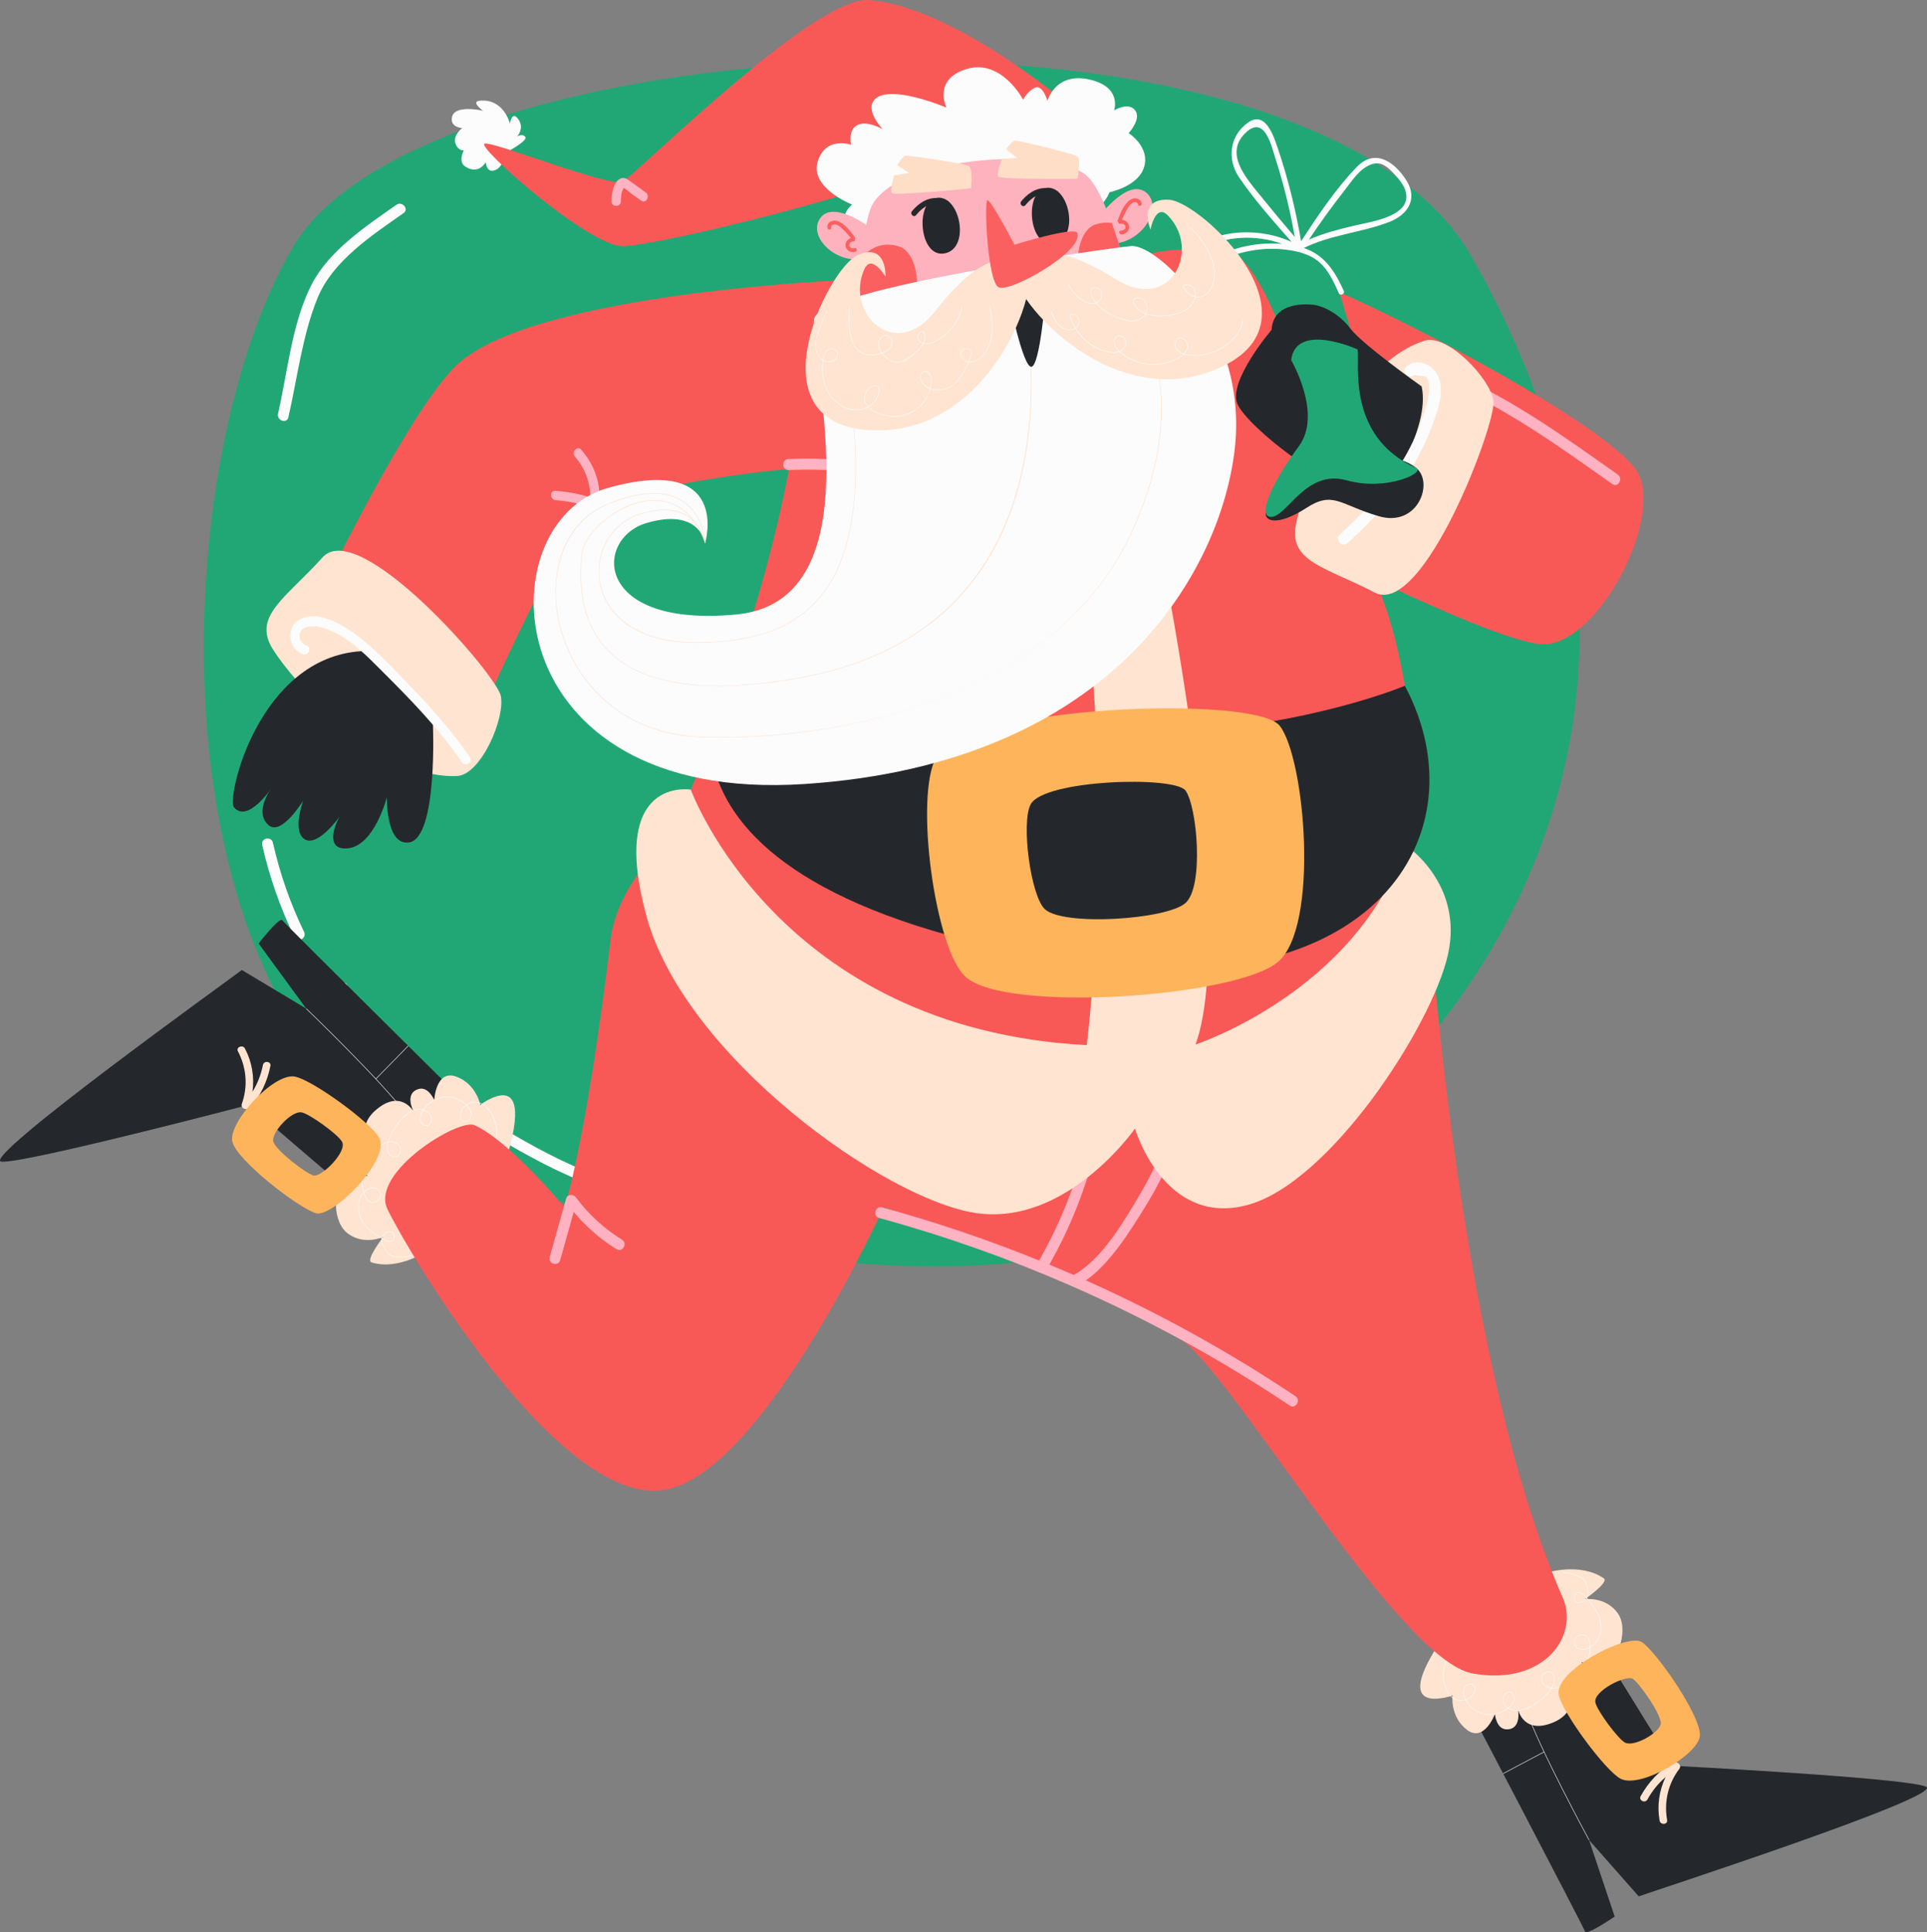 <svg id="_Слой_2" xmlns="http://www.w3.org/2000/svg" width="1076.9" height="1080" viewBox="0 0 1076.9 1080"><rect x="0" y="0" width="1076.9" height="1080" fill="#808080" stroke="none"/><g id="Santa01_538623862"><g id="Santa01_538623862-2"><g><g><path d="M822.57 143.74C732.53-15.2 237.52 12.31 163.81 137.99c-73.71 125.68-80.52 437.67 81.81 507.89 162.32 70.23 369.12 96.14 492.19-4.82 123.07-100.96 208.07-279.67 84.77-497.32z" fill="#21a775"/><g><path d="M194.11 550.75c15.19 32.15 43.02 53.91 72.96 71.72 33.39 19.86 71.66 44.06 111.8 41.9 3.93-.21 3.5 5.91-.4 6.11-41.1 2.22-80.68-22.61-114.83-42.93-30.85-18.35-59.37-40.96-75.01-74.05-1.69-3.57 3.79-6.31 5.48-2.74z" fill="#fcfcfc"/><path d="M152.51 471.04c3.91 17.33 9.7 33.91 17.44 49.9 1.72 3.55-3.76 6.3-5.48 2.74-7.96-16.46-13.93-33.57-17.95-51.4-.87-3.85 5.13-5.09 6-1.24z" fill="#fcfcfc"/><path d="M174.15 159.02c9.77-18.99 30.4-32.61 47.35-44.53 3.2-2.25 7.27 2.34 4.04 4.61-17.69 12.44-39.55 26.7-48.04 47.37-8.51 20.72-11.36 45.02-16.34 66.79-.88 3.83-6.66 1.81-5.79-2.01 5.31-23.19 7.8-50.88 18.78-72.23z" fill="#fcfcfc"/></g></g><g><g><g><g><path d="M877.7 894.04l57.47 92.97s129.31 6.63 141.12 11.65c11.81 5.02-154.02 58.92-160.49 61.34l-27.75-31.48 14.31 42.75s-15.79 10.86-16.57 8.36c-.77-2.5-73.22-140.79-73.22-140.79.0.0 41.78-43.03 65.13-44.8z" fill="#24282c"/><g><path d="M888.06 1028.52s-28-51.62-35.46-73.38" fill="none" stroke="#fcfcfc" stroke-miterlimit="10" stroke-width=".28"/><path d="M840.06 991.37s12.16-6.52 22.85-12.12" fill="none" stroke="#fcfcfc" stroke-miterlimit="10" stroke-width=".28"/></g><path d="M916.86 1004.02c4.34-7.87 10.37-14.25 18.06-18.91.93-.56 1.87-.33 2.51.23 1.2.46 2.08 2.03 1.06 3.37-6.26 8.24-8.63 18.43-6.83 28.6.47 2.66-3.73 2.96-4.2.31-1.49-8.38-.24-16.8 3.34-24.29-4.05 3.5-7.45 7.64-10.11 12.48-1.31 2.37-5.12.59-3.81-1.79z" fill="#ffe4d1"/></g><g><path d="M864.5 879.05s18.53-5.85 31.74 3.16c3.25 2.22-10.54 11.66-10.54 11.66.0.0 11.3-1.56 18.14 7.52 6.83 9.08.27 27.09-6.86 28.91-7.13 1.82-13.24-1.32-13.24-1.32.0.0 8.99 12.16 3.36 13.37s-9.71-3.35-9.71-3.35c0 0 6.64 16.64-8.65 23.47-17.27 7.7-20.37-6.88-20.37-6.88.0.0 2.13 11.33-6.57 11.05-5.6-.17-6.39-8.51-6.39-8.51.0.0-6.01 16.12-15.63 8.76-9.62-7.36-8.04-19.37-8.04-19.37.0.0-.49.71-5.06 1.53-15.24 2.74-17.24-6.32-5-26.35 18.54-30.33 40.64-35.29 62.84-43.65z" fill="#ffe4d1"/><path d="M808.87 926.56c-1.46 3.52-2.26 6.74-2.2 10.52.09 4.96 1.93 10.32 6.33 12.6 4.4 2.28 11.28-.61 11.28-5.58.0-.53-.08-1.06-.32-1.53-.96-1.84-4.06-1.42-5.24.34-1.17 1.76-.86 4.09-.09 6.02 1.84 4.63 6.14 8.17 11.08 9.15 4.95.97 10.4-.65 14.08-4.19 1.23-1.19 2.31-2.67 2.47-4.35.16-1.68-.91-3.51-2.58-3.73-2.27-.3-4 2.45-3.65 4.69.5 3.29 3.92 5.49 7.28 5.62 3.36.13 6.62-1.35 9.53-3.11 4.14-2.5 7.99-5.68 10.44-9.82.9-1.53 1.62-3.25 1.49-4.99-.13-1.74-1.32-3.47-3.05-3.76-2.21-.36-4.33 1.93-4.21 4.16s1.99 4.05 4.13 4.68c2.15.63 4.49.27 6.65-.42 9.75-3.09 16.86-13.23 16.32-23.27-.1-1.75-.47-3.63-1.76-4.8-1.71-1.56-4.85-1.19-6.22.75-1.37 1.94-.64 4.95 1.45 5.98.99.49 2.16.56 3.27.41 6.12-.81 9.95-7.83 9.28-13.87-.68-6.04-4.58-11.13-8.64-15.61-1.19-1.31-2.79-2.71-4.53-2.23-2.09.58-2.4 3.9-.64 5.1 1.77 1.2 4.12.0 5.61-1.57 1.39-1.46 1.55-6.59-.95-10.23-1.76-2.58-7.14-4.1-11.77-4.49" fill="none" stroke="#fcfcfc" stroke-miterlimit="10" stroke-width=".28"/></g><path d="M905.85 994.34c11.05 5.4 42.79-13.29 44.09-23.84 1.3-10.55-24.13-47.1-32.37-52.62-7.93-5.32-49.42 16.09-46.43 29.64 2.25 10.18 26.37 42.75 34.71 46.83zm-14.25-42.62c-1.55-6.37 17.26-15.86 20.98-13.27 3.86 2.69 16.01 20.09 15.54 25.01-.46 4.92-14.82 13.25-19.97 10.59-3.89-2.01-15.39-17.54-16.55-22.33z" fill="#feb45b"/></g><g><g><path d="M221.78 688.77l-82.96-71.16S13.6 650.52.82 649.32c-12.78-1.2 128.9-102.86 134.32-107.13l35.99 21.58-26.6-36.4s11.75-15.14 13.25-12.99c1.49 2.15 112.48 111.94 112.48 111.94.0.0-26.76 53.68-48.48 62.44z" fill="#24282c"/><g><path d="M171.13 563.77s42.34 40.7 56.05 59.16" fill="none" stroke="#fcfcfc" stroke-miterlimit="10" stroke-width=".28"/><path d="M228.13 584.6s-9.61 9.9-18.1 18.49" fill="none" stroke="#fcfcfc" stroke-miterlimit="10" stroke-width=".28"/></g><path d="M151.11 595.86c-1.74 8.81-5.56 16.72-11.47 23.49-.71.82-1.68.88-2.46.55-1.29-.07-2.59-1.3-2.03-2.9 3.47-9.74 2.64-20.18-2.16-29.32-1.26-2.4 2.66-3.95 3.91-1.57 3.96 7.53 5.32 15.93 4.19 24.16 2.8-4.57 4.78-9.54 5.85-14.96.52-2.65 4.71-2.11 4.18.55z" fill="#ffe4d1"/></g><g><path d="M238.92 699.05s-15.89 11.19-31.21 6.62c-3.77-1.13 6.51-14.31 6.51-14.31.0.0-10.3 4.92-19.56-1.66-9.27-6.58-8.47-25.73-2.23-29.63 6.23-3.9 13.02-2.76 13.02-2.76.0.0-12.26-8.87-7.25-11.72 5-2.86 10.27.24 10.27.24.0.0-11.37-13.84 1.13-24.98 14.12-12.58 21.5.37 21.5.37.0.0-5.46-10.15 2.91-12.52 5.4-1.53 8.67 6.17 8.67 6.17.0.0.84-17.19 12.24-13.09 11.4 4.09 13.54 16.02 13.54 16.02.0.0.25-.83 4.35-3 13.69-7.23 18.35.8 12.76 23.59-8.47 34.52-28.03 45.95-46.64 60.66z" fill="#ffe4d1"/><path d="M277.51 636.91c.32-3.8.11-7.11-1.1-10.68-1.59-4.7-4.97-9.25-9.85-10.09-4.88-.84-10.57 4.01-9.05 8.74.16.5.4.99.76 1.35 1.47 1.46 4.3.13 4.89-1.91.59-2.03-.42-4.16-1.74-5.76-3.16-3.85-8.33-5.92-13.34-5.35-5.01.57-9.72 3.77-12.15 8.26-.82 1.5-1.4 3.25-1.04 4.89.36 1.65 1.93 3.07 3.6 2.77 2.25-.4 3.06-3.55 2.06-5.58-1.47-2.98-5.4-4.04-8.64-3.15-3.25.89-5.89 3.3-8.13 5.85-3.19 3.63-5.89 7.84-6.97 12.52-.4 1.73-.57 3.59.09 5.21.65 1.62 2.31 2.91 4.05 2.65 2.22-.33 3.53-3.15 2.75-5.24-.79-2.08-3.12-3.25-5.35-3.2-2.23.04-4.36 1.1-6.21 2.41-8.36 5.9-12.06 17.72-8.5 27.12.62 1.64 1.54 3.31 3.13 4.04 2.11.97 4.98-.34 5.7-2.6.72-2.26-.89-4.92-3.19-5.26-1.09-.17-2.23.12-3.24.6-5.58 2.63-7.11 10.48-4.63 16.03 2.47 5.55 7.74 9.22 12.97 12.25 1.53.88 3.48 1.74 5 .75 1.82-1.19 1.1-4.45-.94-5.06-2.04-.61-3.92 1.24-4.87 3.19-.88 1.81.52 6.75 4 9.46 2.46 1.92 8.05 1.74 12.58.71" fill="none" stroke="#fcfcfc" stroke-miterlimit="10" stroke-width=".28"/></g><path d="M164.55 601.74c-12.16-1.79-36.74 25.65-34.78 36.09 1.96 10.45 37.28 37.56 46.81 40.33 9.17 2.66 42.21-30.32 35.25-42.32-5.23-9.02-38.09-32.74-47.28-34.09zm26.51 36.28c3.4 5.6-11.64 20.35-15.97 19.01-4.49-1.39-21.35-14.29-22.4-19.11-1.05-4.83 10.11-17.13 15.82-16.15 4.31.73 19.98 12.04 22.54 16.25z" fill="#feb45b"/></g></g><g><path d="M799.74 522.13s15.84 239.22 73.51 370.68c9.62 21.93-10.85 49.75-50.38 42.57-39.52-7.18-128.46-157.27-159.33-183.88-30.88-26.62-169.69-76.66-169.69-76.66.0.0-65.14 143.75-119.71 157.4-59.93 14.98-148.24-136.19-157.69-156.55-9.45-20.36 39.94-50.89 48.86-46.72 20.24 9.44 50.2 45.88 50.2 45.88.0.0 12.03-35.78 25.74-149.72C348.45 465.28 448 414.9 448 414.9l351.74 107.24z" fill="#f85956"/><g><path d="M492.96 674.87c29.88 8.18 59.16 18.13 87.75 29.69 19.57-34.24 30.55-71.73 32.45-111.19.19-3.93 6.32-3.93 6.13.01-1.94 40.2-13.05 78.56-32.85 113.5 4.54 1.88 9.07 3.8 13.58 5.76 15.76-8.49 28.51-30.62 37.11-45.18 10.08-17.08 17.39-35.38 22.47-54.51 1.01-3.81 6.92-2.18 5.91 1.64-5.68 21.36-14.1 41.7-25.83 60.48-7.99 12.81-19.34 31.31-32.85 40.61 40.71 18.2 79.88 39.8 117.11 64.73 3.26 2.18.14 7.46-3.15 5.26-38.57-25.82-79.2-48.07-121.49-66.62-.35-.09-.68-.23-.97-.43-34.63-15.14-70.37-27.79-107.02-37.83-3.8-1.04-2.17-6.95 1.64-5.91z" fill="#ffb2c2"/><path d="M316.34 670.09c.78-2.79 4.11-2.72 5.62-.69 7.03 9.49 15.65 17.32 25.67 23.56 3.34 2.08.21 7.35-3.15 5.26-9.12-5.68-17.02-12.62-23.85-20.76-2.52 8.96-5.04 17.92-7.56 26.89-1.07 3.79-6.98 2.17-5.91-1.64 3.06-10.87 6.11-21.75 9.17-32.62z" fill="#ffb2c2"/></g></g></g><g><path d="M631.47 147.11s20.6-20.09 91.39 5.64c50.46 18.34 180.8 87.19 193.06 112.59 12.27 25.4-21.29 92.03-51.58 94.75-30.29 2.72-219.11-96.81-239.05-114.88-19.94-18.07-26.97-77.93 6.16-98.1z" fill="#f85956"/><path d="M813.25 209.25c33.15 14.82 61.3 35.12 90.83 56.01 3.19 2.26.17 7.59-3.06 5.31-29.53-20.89-57.68-41.19-90.83-56.01-3.6-1.61-.51-6.91 3.06-5.31z" fill="#ffb2c2"/></g><g><path d="M682.83 136.31s20.8.91 33.12-1.83c17.95-3.99 21.24 2.42 26.57 13.48 7.33 15.22 6.96 21.77 16.06 47.31 1.81 5.08 8.99 57 32.88 66.35 5.33 2.08-16.14 13.19-38.98 6.86-22.83-6.33-33.18 20.4-42.07 20.45-8.89.05 2.27-21.65 15.51-39.6 13.25-17.95-4.37-48.04-4.37-48.04.0.0-15.09-54.6-38.73-64.97z" fill="#21a775"/><path d="M670.85 139.02c14.43-7.14 30.8-8.04 45.67-2.69-11.62-.99-23.24 1.06-34.06 5.65-1.82.77-.44 3.51 1.37 2.74 11.61-4.93 24.14-6.79 36.66-4.9 7.32 1.11 14.02 3.27 19.07 8.99 3.84 4.36 6.26 9.83 8.64 15.07.82 1.8 3.56.42 2.74-1.37-5.23-11.49-10.97-20.02-22.28-23.89 15.18-7.51 31.99-8.48 47.69-14.53 10.37-4 16.16-12.84 9.67-23.15-6.64-10.55-17.58-18.13-27.73-7.66-11.88 12.26-21.8 27.23-31.17 41.57-2.99-17.5-7.21-34.74-12.89-51.56-2.23-6.6-6.83-21.73-16.68-14.84-10.44 7.3-11.91 20.47-5.22 30.47 8.56 12.79 19.25 24.6 29.45 36.27-16.76-7.43-35.66-7.15-52.32 1.09-1.77.88-.4 3.62 1.37 2.74zm60.63-5.1c6.24-9.3 12.77-18.4 19.7-27.21 4.28-5.44 8.26-12.12 14.84-14.7 5.83-2.28 9.54 1.4 13.42 5.57 1.93 2.08 3.96 4.42 5.17 7.01 7.52 16.12-18.53 19.32-28.4 21.67-8.47 2.02-16.8 4.22-24.71 7.66zm-14.12-29.77c2.51 9.36 4.55 18.82 6.25 28.35-6.52-7.65-12.97-15.36-19.28-23.18-7.93-9.83-20.77-23.97-7.6-35.66 10.19-9.04 13.93 8.4 15.84 14.28 1.73 5.36 3.34 10.77 4.8 16.22z" fill="#fcfcfc"/></g><g><g><path d="M674.26 181.15s84.81 93.8 105.2 175.32c27.12 108.4 1.82 211.75-109.41 234.97-178.6 37.28-254.9-73.62-283.99-150.05.0.0 55.43-130.62 62.4-235.21l225.81-25.02z" fill="#f85956"/><path d="M785.57 472.44s32.6 21.43 23.59 61.25c-9 39.82-66.13 127.95-112.44 139.98-46.31 12.03-62.45-42.82-62.45-42.82.0.0-38.02 54.67-88.85 47.19-50.84-7.48-162.9-87.6-184.19-166.07-21.29-78.47 24.82-70.59 24.82-70.59.0.0 48.59 133.76 221.25 142.8.0.0 20.92-159.92-12.35-322.8l43.03-6.25s56.97 253.93 30.16 328.7c0 0 89.66-29.36 117.42-111.39z" fill="#ffe4d1"/></g><g><path d="M785.09 383.33s-167.69 71.42-377.91-14.68c0 0-79.18 124.59 190.85 168.73 169.37 27.69 231.15-71.3 187.06-154.05z" fill="#24282c"/><path d="M539.7 546.12c22.79 20.3 151.21 11.24 174.48-8.41 23.27-19.65 15.22-113.92.98-132.03-13.7-17.42-176-11.53-192.07 17.79-12.08 22.04-.59 107.33 16.61 122.65zm36.24-96.45c7.15-13.91 80.32-16.15 86.56-7.8 6.48 8.67 10.45 53.6.02 62.88-10.42 9.28-68.31 13.14-78.66 3.4-7.81-7.36-13.29-48.02-7.92-58.48z" fill="#feb45b"/></g></g><g><g><path d="M506.66 264.2s-43.58-14.45-172.32 16.3c-14.9 3.56-66.78 121.84-66.78 121.84l-87.52-72.15s45.24-94.49 73.24-124.23c40.96-43.51 228.26-49.86 228.26-49.86l25.12 108.11z" fill="#f85956"/><path d="M440.68 256.57c20.7-.8 41.1.77 61.44 4.63 3.87.73 2.27 6.65-1.59 5.92-19.82-3.76-39.67-5.2-59.82-4.42-3.94.15-3.98-5.98-.03-6.13z" fill="#ffb2c2"/><path d="M334.86 282.1c-.13 1.4-1.1 2.02-2.17 2.03-.34.05-.73.02-1.16-.13-6.78-2.35-13.78-3.88-20.94-4.4-3.33-.24-3.66-5.51-.27-5.26 6.67.49 13.16 1.65 19.52 3.6.03-8.32-2.93-16.3-8.51-22.61-2.22-2.51 1.24-6.49 3.48-3.96 7.64 8.64 11.12 19.23 10.05 30.72z" fill="#ffb2c2"/></g><path d="M255.38 433.77c13.42-.57 27.13-32.59 24.47-44.87-2.67-12.28-79.21-100.04-99.61-77.33-20.41 22.72-39.26 32.75-27.88 51.14 11.38 18.39 59.23 72.9 103.03 71.07z" fill="#ffe4d1"/><path d="M241.91 403.77s3.01 65.21-13.54 67.16c-12.87 1.52-12.13-25.37-12.13-25.37.0.0-6.86 26.65-21.33 28.55-12.74 1.68-8.75-11.31-5.13-17.64.0.0-12.03 16.99-19.38 12.73-7.35-4.27-.96-21.69-.96-21.69.0.0-12.16 20.06-19.39 13.68-8.4-7.41 1.59-20.52 1.59-20.52.0.0-13.28 19.64-20.87 10.59-4.36-5.2 13.72-83.73 71.2-87.28.0.0 36.22 22.89 39.94 39.78z" fill="#24282c"/><path d="M258.17 426.12c-13.14-19.29-29.53-35.9-46.01-52.33-6.98-6.96-14.11-14.22-22.81-19.03-4.38-2.42-9.38-4.54-14.44-4.69-3.66-.11-7.51 1.25-7.49 5.41.01 2.66 1.68 4.59 4.03 5.45 3.18 1.17.8 5.87-2.36 4.71-8.3-3.05-9.43-15.42-1.39-19.48 10.7-5.42 25.16 3.76 33.31 10.18 11.45 9.03 21.55 20.19 31.6 30.71 10.82 11.33 21.11 23.18 29.94 36.14 1.91 2.81-2.47 5.73-4.38 2.93z" fill="#fcfcfc"/></g><g><path d="M277.64 94.65c-5.79 3.19-6.2-4.03-6.2-4.03.0.0-3.76 7.42-11.47 2.45-4.2-2.71-.76-9.02-.76-9.02.0.0-3.02.35-4.54-3.42-1.97-4.87 3.64-9.04 3.64-9.04.0.0-7.1-.32-5.65-6.34 1.69-6.98 17.3-3.35 17.3-3.35.0.0-7.03-5.03-2.01-5.58 13.53-1.49 17.04 12.73 17.04 12.73.0.0.98-7.22 4.44-2.73 4.04 5.24-.42 10-.42 10 0 0 2.87-1.91 4.57.2 1.7 2.11-10.72 8.69-10.72 8.69.0.0-1.56 7.4-5.23 9.43z" fill="#fcfcfc"/><g><path d="M597.15 58.55S532.78 3.51 485.49.04c-30.49-2.24-130.35 97.85-137.44 101.43-7.1 3.58-72.25-22.63-77.24-21.18-4.99 1.45 58.31 57.57 77.45 57.34 19.13-.23 183.08-37.43 248.88-79.07z" fill="#f85956"/><path d="M347.16 99.65c2.31-.74 4.1 1.01 5.86 2.27 2.63 1.89 5.25 3.77 7.87 5.66 2.73 1.96.13 6.54-2.63 4.56-1.85-1.33-3.71-2.66-5.56-3.99-1.11-.79-2.63-2.3-4.07-3.09-1.48 1.79-1.68 5.67-1.66 7.45.04 3.39-5.22 3.42-5.26.03-.05-3.83 1.07-11.48 5.45-12.88z" fill="#ffb2c2"/></g><path d="M620.08 107.44s16.38-3.23 19.41-14.44c3.03-11.22-8.77-18.57-8.77-18.57.0.0 7.38-7.94 3.64-12.79-3.74-4.85-11.76.07-11.76.07.0.0 4.77-13.26-14.08-17.33-18.85-4.07-23.15 11.97-23.15 11.97.0.0-2.72-9.42-7.04-7.3-4.32 2.11-6.53 6.69-6.53 6.69.0.0-11.98-22.91-31.39-17.23-19.41 5.68-11.48 21.65-11.48 21.65.0.0-31.43-13.4-40.04-4.64-5.97 6.06 4.43 16.69 4.43 16.69.0.0-9.38-5.42-14.73-2-4.76 3.05-2.97 10.67-2.97 10.67.0.0-14.46-5-18.71 9.65-4.25 14.65 19.32 23.83 19.32 23.83.0.0-7.4 5.35-3.02 13.33 4.38 7.98 19.76-6.65 19.76-6.65.0.0 9.28 21.45 24.78 15.09 15.5-6.36 23.03-32.17 23.03-32.17.0.0 5.45 23.33 14.69 16.47 9.24-6.86 7.93-19.43 7.93-19.43.0.0 11.8 6.61 17.95.12 6.15-6.49 9.01-11.38 9.01-11.38.0.0-4.37 22.39 8.72 27.45 15.35 5.94 20.99-9.76 20.99-9.76z" fill="#fcfcfc"/><g><path d="M615.05 120.22s15.27-20.54 25.29-12.73c10.02 7.8-1.46 28.46-19.09 28.69l-6.2-15.96z" fill="#fdb2bd"/><path d="M626.26 125.09c-.74.21-1.23-.35-1.29-.94-.31-.22-.48-.58-.3-1.05 1.37-3.75 3.25-8.5 6.46-11.07 2.22-1.79 6.38-1.65 6.87 1.78.19 1.32-1.84 1.91-2.03.57-.28-1.96-2.49-1.53-3.64-.59-1 .82-1.7 2.02-2.38 3.11-1.18 1.92-2.16 3.95-2.97 6.04 1.92.08 3.74 1.44 4.03 3.44.37 2.54-1.99 4.84-4.5 4.61-1.34-.12-1.36-2.23-.01-2.11 1.23.11 2.65-.84 2.43-2.23-.18-1.21-1.6-1.86-2.68-1.55z" fill="#fb6060"/></g><g><path d="M486.24 127.26s-20.26-15.63-27.79-5.4c-7.53 10.23 9.12 27 26.15 22.44l1.65-17.04z" fill="#fdb2bd"/><path d="M476.77 134.99c.77.0 1.09-.67.98-1.26.23-.29.3-.69.0-1.1-2.34-3.23-5.44-7.3-9.22-8.91-2.63-1.12-6.59.14-6.13 3.58.18 1.33 2.29 1.34 2.11.0-.26-1.96 1.98-2.15 3.34-1.56 1.19.52 2.19 1.48 3.13 2.35 1.66 1.53 3.15 3.21 4.5 5.01-1.83.59-3.21 2.39-2.94 4.4.33 2.54 3.23 4.12 5.57 3.22 1.25-.48.71-2.52-.56-2.03-1.16.45-2.77-.09-2.95-1.49-.15-1.22 1.03-2.22 2.16-2.22z" fill="#fb6060"/></g><path d="M481.37 229.46c30.89 17.64 120.97 11.46 162.93-14.71.0.0-4.18-22.58-10.56-48.04-3.58-14.26-7.84-29.43-12.42-42.06-4.69-12.91-9.73-23.15-14.73-27.03-21.34-16.55-110.85-9.35-120.4 19.87-2.24 6.83-3.93 16.44-5.16 27.2-1.15 10.13-1.91 21.27-2.3 32.04-.98 26.77.21 51.33 2.64 52.72z" fill="#fdb2bd"/><g><path d="M624.68 169.86c3.73-.24 6.72-1.39 9.06-3.16-3.58-14.26-7.84-29.43-12.42-42.06-2.8-.45-5.86-.22-9.12.84-14.3 4.66-15.29 46.2 12.48 44.37z" fill="#fb6060"/><path d="M502.38 137.75c14.35 4.5 15.82 46.02-11.96 44.51-27.79-1.5-15.87-53.24 11.96-44.51z" fill="#fb6060"/></g><g><path d="M632.12 137.53c-11.13.94-172.61 23.67-177.02 40.33-4.41 16.66 36.81 157.88-43.39 165.58-80.2 7.7-79.89-42.49-50.27-51.13 29.61-8.64 32.64 11.18 32.64 11.18.0.0 14.93-50.1-54.32-30.76-69.26 19.34-63.95 176.92 109.8 165.51 173.75-11.41 232.81-120.23 240.48-187.29 7.66-67.06-43.11-114.67-57.92-113.42z" fill="#fcfcfc"/><g><path d="M402.77 412.26c-3.7.0-7.38-.06-11.07-.17-21.7-.68-40.89-8.29-55.48-22-12.76-11.99-21.51-28.19-24.64-45.62-2.41-13.4-1.23-26.82 3.31-37.77 4.89-11.81 13.42-20.47 24.65-25.04 18.16-7.4 32.28-7.99 41.97-1.74 11.97 7.71 12.72 23.41 12.73 23.57l-.3.03c-.02-.1-1.66-9.94-10.21-15.14-6.72-4.08-15.78-4.27-26.94-.56-14.94 4.97-24.18 21.03-21.49 37.35 2.7 16.4 18.2 33.86 53.58 33.86.18.0.35.0.53.0 32.93-.16 54.93-8.41 69.24-25.97 21.93-26.91 25.18-76.77 9.96-152.42l.29-.06c15.24 75.74 11.97 125.68-10.02 152.67-7.61 9.34-17.34 15.97-29.73 20.27-11.04 3.83-24.04 5.73-39.74 5.81-.18.0-.36.0-.54.0-16.07.0-29.1-3.5-38.72-10.4-10.53-7.56-14.05-17.06-15.14-23.71-1.29-7.84.11-15.95 3.94-22.83 3.95-7.09 10.25-12.36 17.75-14.86 11.25-3.74 20.4-3.54 27.2.59 6.22 3.78 8.83 9.99 9.81 13.23-.66-4.56-3.17-15.26-12.36-21.18-9.6-6.18-23.63-5.59-41.69 1.77-21.73 8.85-32.9 33.96-27.78 62.48 5.83 32.46 32.77 65.88 79.84 67.37 3.62.11 7.31.17 11.03.17 82.67.0 187.9-28.72 227.96-111.2 22.67-46.69 19.97-83.11 13.71-105.44-6.78-24.19-19.07-37.5-19.2-37.64l.22-.2c.12.13 12.46 13.5 19.27 37.76 3.99 14.24 5.33 29.4 3.96 45.05-1.71 19.56-7.66 39.95-17.69 60.6-9.82 20.22-24.24 38.26-42.86 53.61-16.87 13.9-37.2 25.63-60.42 34.86-37.42 14.87-81.38 22.89-124.92 22.9z" fill="#ffe4d1"/><path d="M401.63 383.52c-26.41.0-46.27-5.78-59.29-17.29-19.38-17.14-18.17-42.11-17.65-52.77.04-.9.08-1.68.1-2.35.33-11.33 17.24-28.28 35.76-31.17 8.98-1.4 25.3-.22 33.68 23.5l-.28.1c-6.15-17.42-18-25.7-33.35-23.3-18.39 2.87-35.17 19.66-35.5 30.88-.02.67-.06 1.46-.1 2.36-.51 10.62-1.72 35.49 17.55 52.54 19.29 17.06 53.69 21.47 102.27 13.1 146.78-25.28 134.69-167.61 127.49-210.63l.29-.05c3.68 21.98 8.04 65.09-4.08 106.81-7.51 25.84-20.25 47.45-37.86 64.22-21.41 20.39-50.27 33.83-85.79 39.94-15.94 2.75-30.37 4.12-43.24 4.12z" fill="#ffe4d1"/></g></g><path d="M584.21 165.84s-3 38.4-7.77 39.16c-4.77.76-12.78-39.04-12.78-39.04.0.0 14.43-2.71 20.56-.12z" fill="#24282c"/><g><g><path d="M584.96 104.97c-12.77 1.18-10.36 33.95 4.07 31.09 14.43-2.86 8.7-32.27-4.07-31.09z" fill="#24282c"/><path d="M570.73 112.5c5.2-6.24 12.12-9.6 19.97-5.75 1.83.9.24 3.63-1.58 2.74-6.57-3.22-11.92.17-16.14 5.23-1.3 1.56-3.54-.67-2.25-2.22z" fill="#24282c"/></g><g><path d="M523.88 110.54c-12.77 1.18-10.36 33.95 4.07 31.09 14.43-2.86 8.7-32.27-4.07-31.09z" fill="#24282c"/><path d="M509.65 118.07c5.21-6.24 12.12-9.6 19.97-5.75 1.83.9.24 3.63-1.58 2.74-6.57-3.22-11.92.17-16.14 5.23-1.31 1.56-3.54-.67-2.25-2.22z" fill="#24282c"/></g></g><g><path d="M542.7 105.18s1.18-11.09-1.31-12.46c-2.48-1.37-33.58-5.98-35.35-5.69-1.77.29-4.57 5.34-4.57 5.34l6.57 4.25-8.38 1.36s-2.63 8.92-1.09 10.09c1.55 1.17 40.15-2.23 44.12-2.88z" fill="#ffdec7"/><path d="M602.17 99.9s2.16-10.95-.2-12.53c-2.35-1.58-32.92-8.94-34.7-8.81-1.78.13-5.02 4.91-5.02 4.91l6.17 4.81-8.47.61s-3.41 8.65-1.97 9.95c1.44 1.3 40.19 1.34 44.2 1.06z" fill="#ffdec7"/></g><g><g><path d="M567.34 150.05s8.16-24.04 56.14 5.96c30.97 19.36 47.98-16.58 29.09-35.66-6.82-6.89-9.63 7.99-9.63 7.99.0.0-7.54-17.74 10.45-16.67 17.99 1.07 88.92 68.03 26.82 94.49-62.09 26.46-119.36-44.94-112.88-56.11z" fill="#ffe4d1"/><path d="M573.32 148.91s-15.95-19.75-50.64 24.96c-22.39 28.86-50.76.99-39.61-23.44 4.02-8.82 11.79 4.18 11.79 4.18.0.0.96-19.25-15.55-12.04-16.52 7.21-60 94.52 7.41 97.94 67.41 3.42 96.54-83.35 86.6-91.6z" fill="#ffe4d1"/></g><g><path d="M664.6 126.95c4.38 3.67 8.1 8.42 10.77 13.79 2.15 4.3 3.65 9.16 3.32 13.93-.33 4.77-2.77 9.38-6.7 10.9-3.92 1.52-9.14-.9-10.57-5.53 1.73-2.18 5.47-.41 6.34 2.52.87 2.92-.4 6.02-2.21 8.1-3.93 4.51-10 5.64-15.73 5.92-5.92.28-13.06-.88-16.08-6.92-.2-.39-.37-.82-.35-1.26.02-.52.33-.96.67-1.28 2.32-2.13 6.44.52 6.91 4 .48 3.49-1.87 6.66-4.74 7.72-2.86 1.07-6.08.47-9.09-.44-6.22-1.89-12.5-5.39-16.28-11.47-.84-1.35-1.56-3.02-1.15-4.51.72-2.59 4.65-2.1 5.65.5.99 2.6-.62 5.6-2.88 6.46-2.27.86-4.86.05-7.08-1.27-3.3-1.96-6.13-5.04-8-8.71" fill="none" stroke="#fcfcfc" stroke-miterlimit="10" stroke-width=".28"/><path d="M694.16 178.15c.53 3.23-1.05 6.44-3.03 9.04-6.2 8.15-16.95 12.58-27.09 11.18-2.4-.33-4.93-1.08-6.42-2.99-1.49-1.91-1.27-5.24.94-6.24 2.61-1.18 5.54 1.99 5.12 4.83-.41 2.84-2.88 4.91-5.38 6.31-10.24 5.71-24.05 4.1-32.7-3.81-2.41-2.2-4.24-6.5-1.53-8.29 1.97-1.3 4.93.48 5.22 2.82.29 2.35-1.51 4.58-3.71 5.44-2.2.86-4.68.62-6.98.07-9.94-2.37-18.26-10.59-20.75-20.5 2.3-1.22 5.36 1.15 5.23 3.75-.13 2.6-2.74 4.62-5.34 4.66-2.6.05-5.02-1.5-6.67-3.51-1.65-2.01-2.65-4.46-3.63-6.87" fill="none" stroke="#fcfcfc" stroke-miterlimit="10" stroke-width=".3"/><path d="M553.19 171.51c.91 5.16 1.66 10.42 1.05 15.53-.61 5.11-2.7 10.13-6.65 13.26-1.81 1.43-4.13 2.45-6.49 1.99-2.35-.46-4.51-2.84-4.05-5.14.45-2.3 4.15-3.1 5.34-.98.78 1.38.2 3.03-.38 4.42-2.29 5.43-4.75 11.08-9.41 14.62-4.66 3.53-12.23 4.07-16.46-.48-1.09-1.17-1.92-2.71-1.81-4.26.11-1.54 1.4-2.97 2.95-2.84 2.42.21 3.35 3.42 3.19 5.82-.48 7.26-4.83 13.9-11.19 17.11-6.35 3.21-14.53 2.89-21.04-.83-1.51-.86-2.96-1.92-3.96-3.36-2.77-4.02-.17-10.23 4.5-10.75.41-.05.85-.05 1.25.12 1.04.46 1.25 1.84 1.15 2.93-.61 6.19-6.64 10.74-12.89 10.58-6.26-.16-12.25-4.42-15.44-10-3.2-5.58-3.85-12.24-2.78-18.34.33-1.9.89-3.88 2.35-5.08 1.46-1.21 4.05-1.21 5.18.46.65.97.64 2.24.21 3.26-1.22 2.88-5.46 3.45-8.19 1.59-2.73-1.85-3.97-5.36-3.9-8.55.07-3.2 1.24-6.19 2.4-9.1 1.3-3.27 2.59-6.54 3.89-9.82" fill="none" stroke="#fcfcfc" stroke-miterlimit="10" stroke-width=".28"/><path d="M537.73 170.68c-1.38 8.81-7.47 16.74-15.63 20.34-1.66.73-3.48 1.31-5.28 1.06-1.8-.25-3.56-1.51-3.9-3.3-.33-1.79 1.3-3.81 3.08-3.46 1.31 2.01 1.03 4.74-.1 6.85-1.12 2.12-2.95 3.76-4.76 5.33-3.05 2.65-6.66 5.41-10.67 4.91-2.49-.31-4.66-1.88-6.4-3.68-1.87-1.94-3.46-4.47-3.15-7.14.31-2.67 3.36-5 5.74-3.75 1.97 1.04 2.33 3.93 1.22 5.86-1.11 1.93-3.23 3.05-5.34 3.77-4.12 1.39-9.04 1.49-12.45-1.2-2.49-1.97-3.78-5.09-4.57-8.17-1.43-5.55-1.58-11.42-.45-17.03" fill="none" stroke="#fcfcfc" stroke-miterlimit="10" stroke-width=".28"/></g></g><path d="M602.05 130.23c-1.43-3.9-35.12 6.56-35.12 6.56.0.0-13.32-25.64-15.16-24.85-1.84.79.09 45.22 6.23 48.62 6.15 3.4 47.8-20.11 44.05-30.33z" fill="#fb6060"/></g><g><path d="M796.05 190.47c12.77-4.15 36.79 21.09 38.57 33.53 1.78 12.44-39.36 121.38-66.41 107.2-27.05-14.18-48.21-17.01-43.96-38.21 4.25-21.2 30.09-88.98 71.79-102.52z" fill="#ffe4d1"/><path d="M710.6 184.38s-24.68 28.96-19.02 41.56c5.66 12.6 54.41 52.62 81.77 51.15.0.0 26.4-37.16 21.13-61.1.0.0-33.03-23.4-39.66-32.15-8.93-11.78-20.06-13.38-20.06-13.38.0.0-23.15-3.72-24.15 13.93z" fill="#24282c"/><path d="M799.49 240.09c3.11-8.21 8.29-20.35 4.31-29.64-3.04-7.1-12.29-10.69-18.01-5.44-2.84 2.61 1.56 7.29 4.4 4.68 2.19.24 4.38.47 6.57.71 1.34 1.69 1.97 3.5 1.88 5.44.23 2.33-.21 4.6-.65 6.84-.78 3.95-1.97 7.85-3.26 11.63-2.92 8.62-6.91 16.8-11.66 24.52-9.28 15.1-21.31 28.21-34.49 40.13-2.87 2.59 1.54 7.27 4.4 4.68 19.7-17.79 37.05-38.57 46.5-63.55z" fill="#fcfcfc"/></g><g><path d="M791.47 261.61c9.97 8.03 1.01 33.29-20.85 26.95-21.86-6.34-25.45-14.42-40.59-4.62-15.14 9.79-23.42 8.06-22.7 2.43.72-5.62 22.36-27.07 38.48-30 16.12-2.92 35.5-2.96 45.66 5.23z" fill="#24282c"/><path d="M721.56 201.28s17.62 30.09 4.37 48.04c-13.24 17.95-24.4 39.65-15.51 39.6 8.89-.05 19.24-26.78 42.07-20.45 22.83 6.33 44.2-4.53 38.98-6.86-40.27-17.94-31.07-61.27-32.88-66.35.0.0-34.37-15.54-37.03 6.02z" fill="#21a775"/></g></g></g></g></svg>
